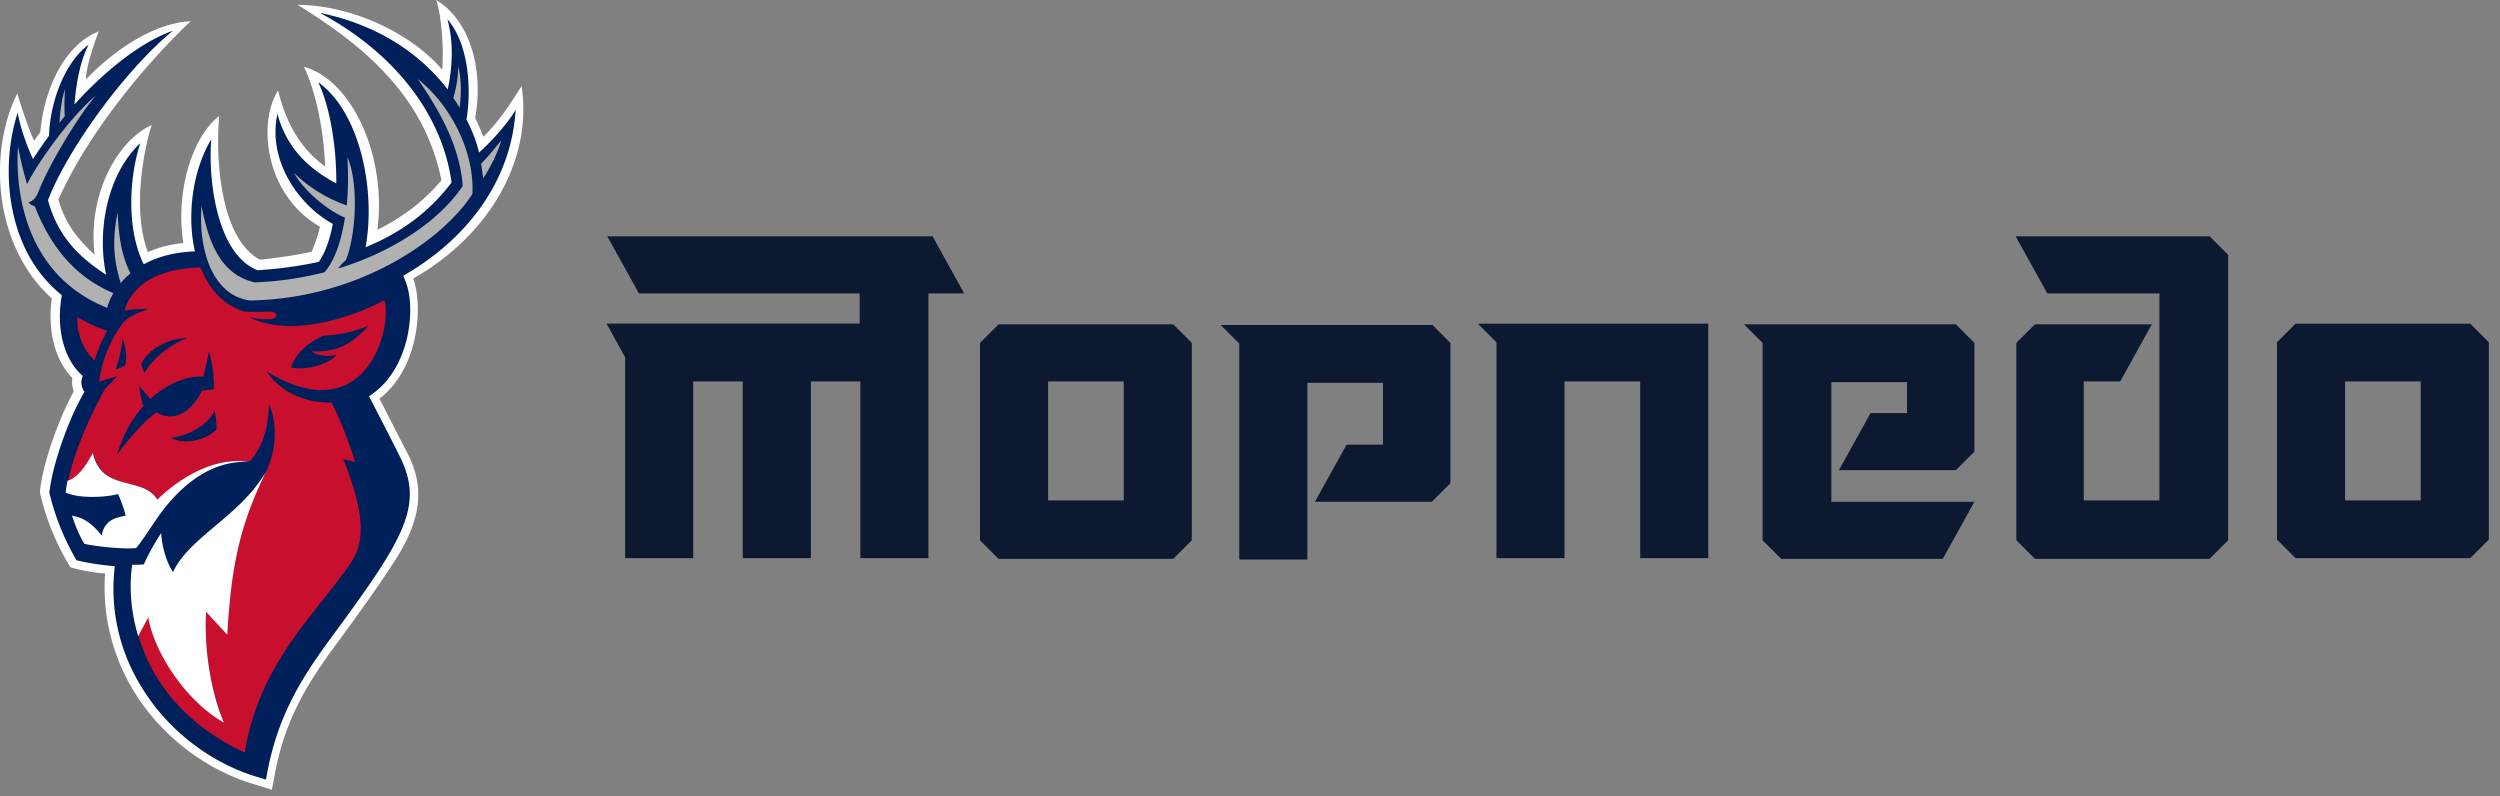 <svg width="201" height="64" viewBox="0 0 201 64" fill="none" xmlns="http://www.w3.org/2000/svg"><rect x="0" y="0" width="201" height="64" fill="#808080" stroke="none"/><path d="M41.932 6.915c-.616 1.008-1.876 2.967-3.08 4.087-.168-.504-.392-.952-.644-1.512.728-4.227-.588-7.95-3.135-9.49.532 1.652.588 4.507.476 5.6C33.197 2.827 28.494.42 23.93.391c4.983 3.08 10.162 7.11 11.562 14.11-1.372 1.623-3.052 2.939-5.151 3.975.783-6.047-2.128-12.094-5.907-13.102.867 1.764 1.595 4.871 1.707 8.007-2.211-1.596-3.22-3.836-3.78-6.103-1.707 2.687-.979 8.482 3.36 10.946a10.65 10.65 0 01-.672 2.016c-1.26.28-2.631.476-4.143.643-3.275-1.735-3.583-8.426-3.275-11.562-2.156 1.652-3.556 6.075-2.884 10.219-1.12.112-2.043.364-2.855.728-1.344-3.556-.224-8.623.308-10.219-2.716 1.232-5.18 5.515-4.592 10.442-1.231-1.175-2.323-2.351-2.911-4.45C7.329 10.133 12.48 4.366 15.336 1.707c-2.967.14-6.159 2.323-8.426 4.675 0-1.008.7-2.996 1.035-3.863-3.08 1.231-4.479 5.235-4.703 8.118l-.504.672c-.392-.812-1.064-2.8-1.344-3.807C-.986 12.29-.48 19.82 4.166 23.992c-.364 2.604.252 4.955 1.652 6.41-.056.365 0 .757.112 1.065-1.26 2.295-2.52 5.935-2.716 8.034v.112l.028.112a19.468 19.468 0 002.268 5.627l.14.252c.616.196 1.875.448 2.8.504-.253 3.556.7 7.139 2.743 10.135 2.183 3.219 5.543 5.71 9.21 6.802l1.456.448.28-1.483c1.064-5.488 3.807-8.68 6.187-11.982 1.484-2.044 2.66-3.752 3.527-5.124 2.408-3.779 2.044-6.327.812-8.65-.672-1.288-2.155-4.2-2.155-4.2 3.219-2.491 3.499-7.502 2.715-9.658 6.327-3.611 9.602-9.77 8.707-15.481z" fill="#fff"/><path d="M41.456 8.82c-.588 1.063-1.988 2.603-2.94 3.443-.252-1.008-.532-1.68-1.008-2.66.42-2.603.14-6.13-1.54-8.062.533 1.903.393 3.975.029 5.655-2.184-2.856-5.6-5.208-10.275-6.16C32.05 4.425 35.605 9.52 36.305 14.67c-1.764 2.352-4.088 4.06-6.915 5.207.812-4.283-.308-10.75-3.808-13.27.896 1.82 1.484 5.068 1.456 8.147-1.96-1.063-3.92-2.603-4.731-5.599-.812 3.696 1.652 7.307 4.451 8.847-.224 1.204-.588 2.267-1.12 3.051a32.7 32.7 0 01-4.927.672c-3.22-1.232-4.003-7.139-3.723-10.526-1.484 2.463-1.988 6.047-1.316 9.014-1.736.056-3.08.476-4.115 1.036-1.4-2.827-1.176-6.97-.28-9.742-2.744 2.603-3.472 7.195-2.744 10.582-2.211-1.428-3.891-3.107-4.675-5.99 1.484-3.92 6.075-10.36 10.05-13.635-2.66.952-5.543 3.304-7.922 5.935.14-1.735.476-3.555 1.148-4.815-1.96 1.456-3.108 4.647-3.192 7.335-.476.644-.896 1.26-1.288 1.876-.476-1.036-.98-2.38-1.231-3.724C.023 13.3.387 20.073 4.978 23.741c-.028.14-.056.28-.056.308-.336 2.211.084 4.73 1.736 6.187-.224.42-.084 1.035.14 1.26-1.26 2.1-2.604 5.906-2.828 8.118a19.552 19.552 0 002.184 5.431c1.008.252 2.1.392 3.08.476-.449 3.64.447 7.279 2.575 10.386 2.1 3.108 5.319 5.487 8.846 6.551l.728.224.14-.756c1.092-5.627 3.863-8.93 6.299-12.29 4.871-6.69 6.131-9.21 4.367-12.85-.672-1.371-2.407-4.703-2.52-4.927 3.304-2.1 3.78-7.026 2.968-9.154-.056-.112-.112-.336-.224-.532 5.067-2.883 8.707-7.587 9.043-13.354z" fill="#00205B"/><path d="M21.411 29.843c1.092 1.596 2.94 2.548 5.235 2.52.672 1.231 1.512 3.471 1.904 4.787l-.952-.252c1.764 4.451 1.736 6.663.616 8.342-2.772 4.088-7.363 8.007-8.539 15.258-5.039-2.324-7.558-5.963-8.566-9.462l.868-1.596.028.14c.531 3.051 3.191 6.747 5.935 8.342-1.232-2.995-1.512-6.495-1.372-8.79v-.112l.084.084s.924.98 1.623 1.764c.337-5.796 1.176-8.819 2.716-12.178.028-.056.42-.784.448-.84.784-1.792.896-3.752.168-5.403.028 1.791-.504 3.555-1.54 4.647 0 0-.532-.028-.924-.028-3.023 0-5.655 2.38-6.383 3.107l-.056.056-.027-.056c-.476-.812-1.344-1.035-2.24-1.26-1.204-.307-2.464-.643-2.912-2.38-.7 1.26-1.315 1.933-1.987 2.157h-.056c.588-3.08 2.66-6.887 2.94-7.391l1.007-1.064-1.456.448a10.032 10.032 0 011.82-4.591c.336-.448.868-.84 2.128-1.204-.448-.084-1.316-.028-1.904.084.224-.896 1.344-3.36 6.103-3.472.672 1.736 1.848 3.052 3.555 3.556.672.028 1.316.028 1.96 0 .812-.028.784.616-.056.616-.56 0-1.064-.056-1.54-.168 3.948 1.96 9.715-.7 10.862-1.372.7 2.296-1.567 10.61-9.49 5.711zm-13.802-.868c.252-.868.616-1.652 1.008-2.38a11.142 11.142 0 01-2.38-1.091c-.111.616.14 2.351 1.372 3.471z" fill="#C8102E"/><path d="M12.565 33.146c-1.232.98-2.268 2.184-3.164 3.444.476-1.68 1.26-2.968 2.128-3.948a7.19 7.19 0 01-.336-1.652c.252.364.616.784.896 1.092 1.484-1.372 3.163-1.903 4.255-1.791 0 0 .308-1.148.448-2.072.28.868.448 2.184.392 3.08-.308.027-.616.055-.924.111-1.288 2.408-2.771 2.296-3.695 1.736zm2.463-5.963c-1.455 0-3.163.896-3.667 2.1.056.252.112.42.252.728.7-1.26 2.044-2.268 3.415-2.828zm-5.179.028a9.936 9.936 0 01-.56 2.492c.252-.084.56-.196.784-.336.168-.7.028-1.484-.224-2.156zm7.419 5.767c-.42.98-1.736 1.96-3.555 2.24 1.26.588 2.883.14 3.695-.7 0-.672-.14-1.54-.14-1.54zm12.374-6.803a10.397 10.397 0 01-3.64.812c-1.371.588-2.267 1.54-2.603 2.548.616.224 2.715.028 3.667-1.008-.868.196-1.763 0-1.987-.28 1.68.056 2.94-.28 4.563-2.072z" fill="#00205B"/><path d="M5.202 9.35c-.14.169-.28.337-.42.533.056-.952.196-2.016.448-2.716-.056.728-.056 1.54-.028 2.184zm-2.408 7.223a.746.746 0 01-.504-.335c.308.027.672-.448.784-.784.868-2.212 3.108-5.963 4.62-7.755-1.82 1.484-4.508 5.095-5.516 7.11a29.817 29.817 0 01-.727-3.023c-.224 3.136.336 10.246 7.166 12.962a4.49 4.49 0 01.504-1.176c-3.051-1.287-5.039-3.695-6.327-6.999zm6.663.504c-.476 2.324-.28 4.004.252 5.683.224-.28.476-.532.784-.784-.728-1.4-.952-3.023-1.036-4.899zm26.988-9.21c.252-.756.392-1.792.392-2.548.28 1.148.252 2.268.112 3.36-.14-.28-.336-.56-.504-.812zm2.24 5.291l.167 1.176c.532-.812 1.12-1.932 1.456-3.052-.504.616-1.12 1.372-1.624 1.876zm-5.096-6.803c1.792 2.604 3.388 5.431 3.612 8.595-1.708 2.575-5.264 5.179-9.995 6.635a2.19 2.19 0 01.588-.644c.756-1.736 1.12-5.991.14-8.315.056 1.064.084 2.436-.056 3.891a11.486 11.486 0 01-4.227-2.603c.84 1.54 2.911 3.135 4.087 3.583-.196 1.204-.616 3.22-1.652 4.395a26.976 26.976 0 01-5.627.812c-2.38-.588-3.583-2.547-4.255-6.159-.28 3.528.896 7.251 3.92 7.615 8.846-.168 15.537-4.955 17.86-8.566.168-3.584-1.903-7.28-4.395-9.239z" fill="#B2B1B1"/><path d="M20.011 37.149c-2.743-.168-5.319 1.568-7.334 4.451-.588.84-1.344 2.044-1.736 2.464-1.036.112-3.276-.14-4.143-.336-.364-.532-.728-1.428-1.008-2.268.644.112 1.456.392 2.38 1.596.251-1.288 1.147-1.428 1.931-1.596-.084-.392-.392-1.316-.616-1.736-1.204.308-3.191.336-4.2-.112a8.6 8.6 0 01.14-.952c.589-.195 1.205-.7 2.045-2.24.7 3.192 4.03 1.82 5.179 3.752 1.4-1.371 4.31-3.527 7.362-3.023zm-6.103 8.846c-.588-.896-.895-2.183-.951-3.135a19.436 19.436 0 00-1.4 2.52c-.308.027-.616.027-.924.027-.28 1.82-.084 3.864.476 5.74l.812-1.512c.532 3.08 3.247 6.887 6.075 8.454-1.232-2.94-1.568-6.495-1.428-8.902 0 0 .98 1.064 1.708 1.847.336-6.158 1.232-9.21 3.107-13.101-2.127 3.611-6.13 5.207-7.475 8.062z" fill="#fff"/><path fill-rule="evenodd" clip-rule="evenodd" d="M94.33 26.077H80.285l-1.493 1.493v15.868l1.493 1.493h14.043l1.493-1.493V27.57l-1.493-1.493zm-3.981 14.154h-6.082v-9.565h6.082v9.565zM200.1 27.515l-1.493-1.493h-14.044l-1.493 1.493v15.868l1.493 1.493h14.044l1.493-1.493V27.515zm-5.474 12.716h-6.082v-9.565h6.082v9.565zM177.652 19l1.493 1.493v22.945l-1.493 1.493h-14.044l-1.493-1.493V27.57l1.493-1.493h9.4l-2.544 4.59h-2.93v9.564h6.082V23.59h-9.013L162.06 19h15.592zm-62.533 7.077l1.492 1.493v11.28l-1.492 1.492h-9.4l2.544-4.59h2.93v-4.975h-6.082v14.21h-5.474V27.624l-1.493-1.493h16.975v-.055zM74.978 19l2.543 4.59h-2.875v21.286h-5.474v-14.21h-3.98v14.21h-5.474v-14.21h-3.981v14.21h-5.474V28.73l-1.493-2.71h20.347v-2.43H51.37L48.826 19h26.152zm62.367 7.077v18.799h-5.473v-14.21h-6.082v14.21h-5.474V27.515l-1.493-1.493h18.522v.055zm19.905 0l1.493 1.493v8.736l-1.493 1.493h-9.4l2.544-4.59h2.93v-2.488h-6.082v9.621h11.501l-2.544 4.59h-12.993l-1.493-1.494V27.57l-1.493-1.493h17.03z" fill="#0C1931"/></svg>